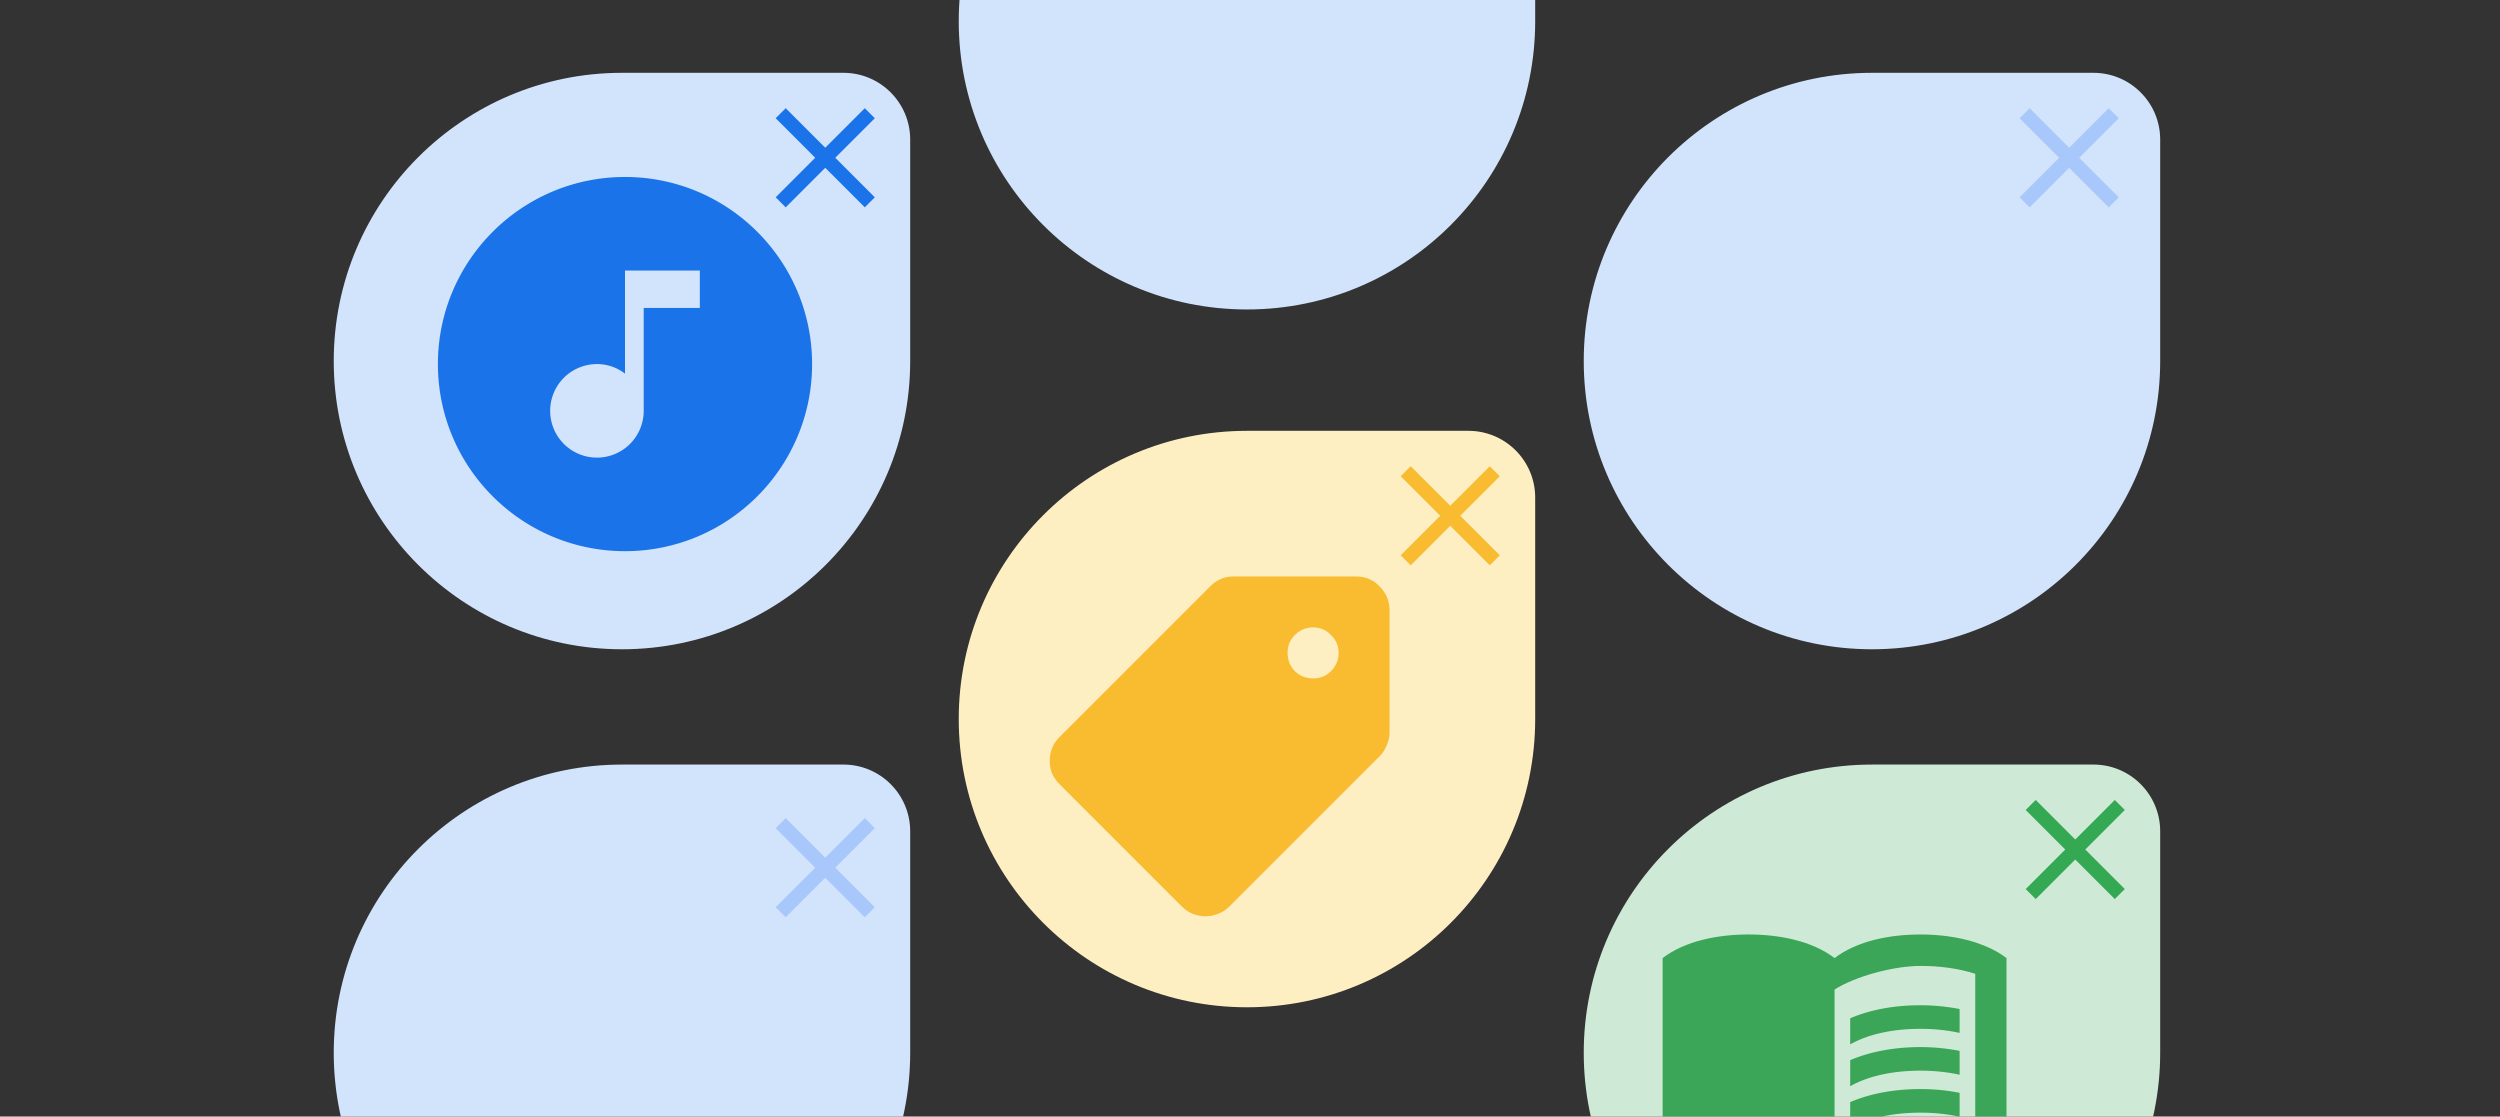<svg xmlns="http://www.w3.org/2000/svg" width="412" height="184" fill="none"><rect width="100%" height="100%" fill="#333333" stroke="none"/><g clip-path="url(#a)"><path fill="#D2E3FC" d="M261 59.5c0-26.233 21.266-47.5 47.5-47.5H345c6.075 0 11 4.925 11 11v36.5c0 26.234-21.266 47.5-47.5 47.5S261 85.734 261 59.5Zm-103-56c0-26.233 21.266-47.5 47.5-47.5H242c6.075 0 11 4.925 11 11V3.5c0 26.233-21.266 47.5-47.5 47.5S158 29.733 158 3.5Zm-103 56C55 33.267 76.266 12 102.5 12H139c6.075 0 11 4.925 11 11v36.5c0 26.234-21.266 47.5-47.5 47.5S55 85.734 55 59.5Z"/><path fill="#1A73E8" d="M133.833 60c0-17.02-13.813-30.834-30.833-30.834-17.02 0-30.833 13.814-30.833 30.834S85.98 90.833 103 90.833c17.02 0 30.833-13.813 30.833-30.833Zm-18.5-9.25h-9.25v16.958a7.71 7.71 0 0 1-7.708 7.709 7.711 7.711 0 0 1-7.708-7.709A7.711 7.711 0 0 1 98.375 60c1.758 0 3.33.586 4.625 1.572V44.583h12.333v6.167Z"/><path fill="#1A73E8" fill-rule="evenodd" d="m144.167 19.484-1.651-1.65L136 24.349l-6.516-6.515-1.651 1.65L134.349 26l-6.516 6.516 1.651 1.65L136 27.652l6.516 6.516 1.651-1.651L137.651 26l6.516-6.516Z" clip-rule="evenodd"/><path fill="#D2E3FC" d="M55 173.5c0-26.234 21.266-47.5 47.5-47.5H139c6.075 0 11 4.925 11 11v36.5c0 26.234-21.266 47.5-47.5 47.5S55 199.734 55 173.5Z"/><path fill="#A8C7FA" fill-rule="evenodd" d="m144.167 136.484-1.651-1.651-6.516 6.516-6.516-6.516-1.651 1.651 6.516 6.516-6.516 6.516 1.651 1.651 6.516-6.516 6.516 6.516 1.651-1.651-6.516-6.516 6.516-6.516Zm205-117-1.651-1.65L341 24.349l-6.516-6.515-1.651 1.65L339.349 26l-6.516 6.516 1.651 1.65L341 27.652l6.516 6.516 1.651-1.651L342.651 26l6.516-6.516Z" clip-rule="evenodd"/><path fill="#FEEFC3" d="M158 118.5c0-26.234 21.266-47.5 47.5-47.5H242c6.075 0 11 4.925 11 11v36.5c0 26.234-21.266 47.5-47.5 47.5S158 144.734 158 118.5Z"/><path fill="#F9BC31" d="M173 125.38c0-.793.14-1.517.42-2.17.28-.653.7-1.26 1.26-1.82l24.71-24.71c.607-.607 1.213-1.027 1.82-1.26.607-.28 1.307-.42 2.1-.42h20.09c1.633 0 2.963.56 3.99 1.68 1.073 1.073 1.61 2.38 1.61 3.92v20.02c0 .793-.163 1.54-.49 2.24-.28.7-.677 1.307-1.19 1.82l-24.64 24.64c-.56.56-1.19.98-1.89 1.26s-1.4.42-2.1.42a5.79 5.79 0 0 1-2.17-.42c-.653-.28-1.26-.7-1.82-1.26l-20.02-20.02a6.703 6.703 0 0 1-1.26-1.75c-.28-.653-.42-1.377-.42-2.17Zm43.4-13.58c1.167 0 2.147-.397 2.94-1.19.84-.84 1.26-1.843 1.26-3.01 0-1.167-.42-2.147-1.26-2.94-.793-.84-1.773-1.26-2.94-1.26s-2.17.42-3.01 1.26c-.793.793-1.19 1.773-1.19 2.94s.397 2.17 1.19 3.01c.84.793 1.843 1.19 3.01 1.19Z"/><path fill="#F9BC31" fill-rule="evenodd" d="m247.167 78.484-1.651-1.65L239 83.349l-6.516-6.516-1.651 1.651L237.349 85l-6.516 6.516 1.651 1.65L239 86.652l6.516 6.516 1.651-1.651L240.651 85l6.516-6.516Z" clip-rule="evenodd"/><path fill="#CEEAD6" d="M261 173.5c0-26.234 21.266-47.5 47.5-47.5H345c6.075 0 11 4.925 11 11v36.5c0 26.234-21.266 47.5-47.5 47.5S261 199.734 261 173.5Z"/><path fill="#3BA657" d="M325.52 155.296c-2.86-.907-6.002-1.296-9.016-1.296-5.023 0-10.433 1.037-14.168 3.888-3.735-2.851-9.145-3.888-14.168-3.888s-10.433 1.037-14.168 3.888v37.972c0 .648.644 1.296 1.288 1.296.258 0 .386-.13.644-.13 3.478-1.684 8.501-2.851 12.236-2.851 5.023 0 10.433 1.037 14.168 3.888 3.477-2.203 9.789-3.888 14.168-3.888 4.25 0 8.629.778 12.236 2.722.257.129.386.129.644.129.644 0 1.288-.648 1.288-1.296v-37.842c-1.546-1.166-3.22-1.944-5.152-2.592Zm0 34.991c-2.834-.907-5.925-1.296-9.016-1.296-4.379 0-10.691 1.685-14.168 3.888v-29.807c3.477-2.203 9.789-3.888 14.168-3.888 3.091 0 6.182.389 9.016 1.296v29.807Z"/><path fill="#3BA657" d="M316.504 169.552c2.267 0 4.456.233 6.44.674v-3.94a34.562 34.562 0 0 0-6.44-.622c-4.379 0-8.346.751-11.592 2.151v4.303c2.911-1.659 6.955-2.566 11.592-2.566Zm-11.592 5.158v4.302c2.911-1.658 6.955-2.566 11.592-2.566 2.267 0 4.456.234 6.44.674v-3.94a34.647 34.647 0 0 0-6.44-.622c-4.379 0-8.346.778-11.592 2.152Zm11.592 4.769c-4.379 0-8.346.752-11.592 2.151v4.303c2.911-1.659 6.955-2.566 11.592-2.566 2.267 0 4.456.233 6.44.674v-3.94c-2.035-.415-4.225-.622-6.44-.622Z"/><path fill="#34A853" fill-rule="evenodd" d="m350.167 133.484-1.651-1.651-6.516 6.516-6.516-6.516-1.651 1.651 6.516 6.516-6.516 6.516 1.651 1.651 6.516-6.516 6.516 6.516 1.651-1.651-6.516-6.516 6.516-6.516Z" clip-rule="evenodd"/></g><defs><clipPath id="a"><path fill="#fff" d="M0 0h412v184H0z"/></clipPath></defs></svg>
